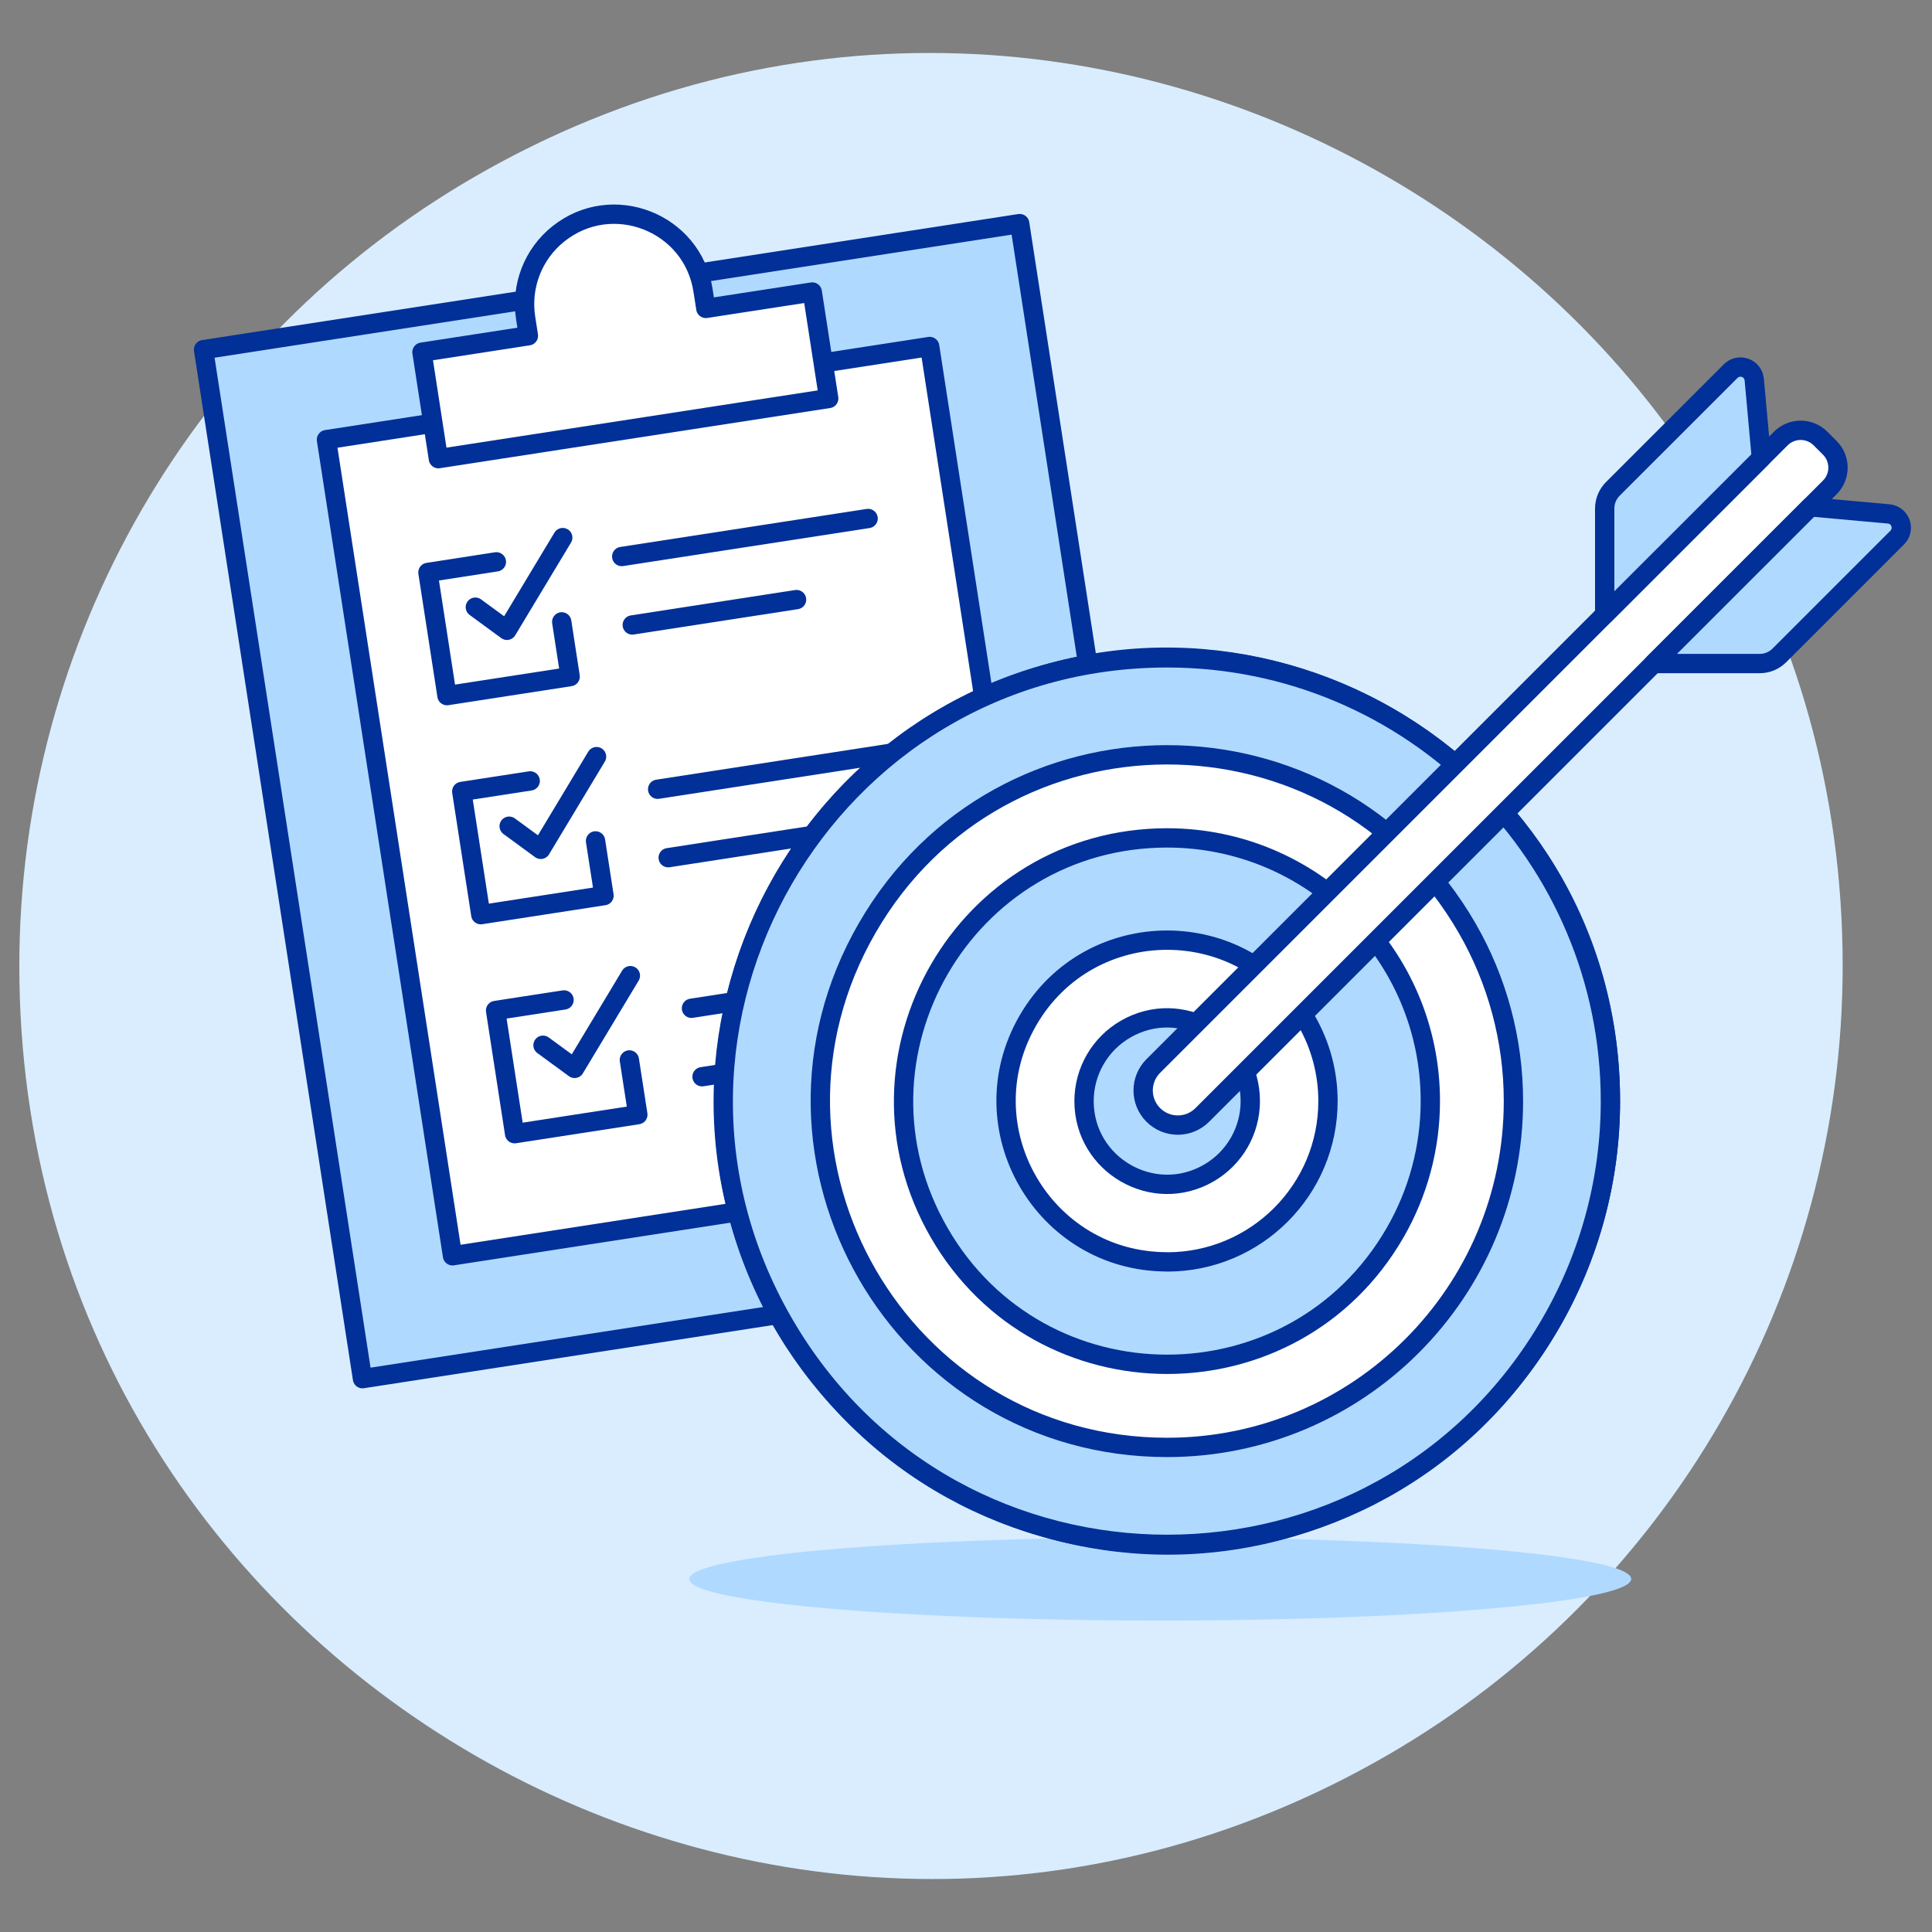<svg viewBox="0 0 100 100" xmlns="http://www.w3.org/2000/svg" id="Target-List--Streamline-Ux.svg" height="100" width="100"><rect x="0" y="0" width="100" height="100" fill="#808080" stroke="none"/><desc>Target List Streamline Illustration: https://streamlinehq.com</desc><path d="M1 50C1 86.326 40.324 109.029 71.782 90.866C86.382 82.437 95.376 66.859 95.376 50C95.376 13.675 56.053 -9.029 24.594 9.134C9.994 17.563 1 33.141 1 50Z" fill="#d9edff" stroke-width="1"></path><path d="M35.676 81.728C35.676 83.384 55.991 84.418 72.242 83.591C79.785 83.206 84.431 82.496 84.431 81.728C84.431 80.073 64.117 79.038 47.865 79.866C40.322 80.25 35.676 80.96 35.676 81.728Z" fill="#b0d9ff" stroke-width="1"></path><path d="M10.536 18.097L52.779 11.574L61.004 64.836L18.762 71.36Z" fill="#b0d9ff" stroke-width="1"></path><path d="M10.536 18.097L52.779 11.574L61.004 64.836L18.762 71.36Z" fill="none" stroke="#003098" stroke-linecap="round" stroke-linejoin="round" stroke-width="1"></path><path d="M16.897 22.756L48.12 17.935L54.643 60.177L23.421 64.999Z" fill="#ffffff" stroke-width="1"></path><path d="M16.897 22.756L48.12 17.935L54.643 60.177L23.421 64.999Z" fill="none" stroke="#003098" stroke-linecap="round" stroke-linejoin="round" stroke-width="1"></path><path d="M29.075 32.188L29.511 35.021L23.135 36.006L22.15 29.629L25.692 29.081" fill="none" stroke="#003098" stroke-linecap="round" stroke-linejoin="round" stroke-width="1"></path><path d="M32.18 28.805L44.933 26.837" fill="none" stroke="#003098" stroke-linecap="round" stroke-linejoin="round" stroke-width="1"></path><path d="M32.726 32.348L41.229 31.035" fill="none" stroke="#003098" stroke-linecap="round" stroke-linejoin="round" stroke-width="1"></path><path d="M34.04 40.851L46.794 38.881" fill="none" stroke="#003098" stroke-linecap="round" stroke-linejoin="round" stroke-width="1"></path><path d="M34.586 44.394L43.09 43.081" fill="none" stroke="#003098" stroke-linecap="round" stroke-linejoin="round" stroke-width="1"></path><path d="M35.791 52.188L48.544 50.218" fill="none" stroke="#003098" stroke-linecap="round" stroke-linejoin="round" stroke-width="1"></path><path d="M36.338 55.731L44.84 54.418" fill="none" stroke="#003098" stroke-linecap="round" stroke-linejoin="round" stroke-width="1"></path><path d="M24.604 31.427L26.24 32.625L29.127 27.826" fill="none" stroke="#003098" stroke-linecap="round" stroke-linejoin="round" stroke-width="1"></path><path d="M30.825 43.525L31.263 46.358L24.886 47.343L23.9 40.966L27.443 40.42" fill="none" stroke="#003098" stroke-linecap="round" stroke-linejoin="round" stroke-width="1"></path><path d="M26.354 42.764L27.99 43.962L30.877 39.163" fill="none" stroke="#003098" stroke-linecap="round" stroke-linejoin="round" stroke-width="1"></path><path d="M32.576 54.862L33.014 57.695L26.636 58.68L25.651 52.303L29.194 51.757" fill="none" stroke="#003098" stroke-linecap="round" stroke-linejoin="round" stroke-width="1"></path><path d="M28.106 54.101L29.741 55.299L32.628 50.5" fill="none" stroke="#003098" stroke-linecap="round" stroke-linejoin="round" stroke-width="1"></path><path d="M36.534 15.963L36.391 15.044C35.858 11.508 31.697 9.875 28.901 12.105C27.595 13.146 26.948 14.809 27.208 16.46L27.35 17.379L21.841 18.229L22.691 23.74L42.894 20.625L42.043 15.115Z" fill="#ffffff" stroke-width="1"></path><path d="M36.534 15.963L36.391 15.044C35.858 11.508 31.697 9.875 28.901 12.105C27.595 13.146 26.948 14.809 27.208 16.46L27.35 17.379L21.841 18.229L22.691 23.74L42.894 20.625L42.043 15.115Z" fill="none" stroke="#003098" stroke-linecap="round" stroke-linejoin="round" stroke-width="1"></path><path d="M37.469 56.993C37.469 74.655 56.588 85.693 71.884 76.862C78.982 72.764 83.355 65.19 83.355 56.993C83.355 39.332 64.236 28.294 48.941 37.124C41.842 41.222 37.469 48.797 37.469 56.993Z" fill="#ffffff" stroke="#003098" stroke-linecap="round" stroke-linejoin="round" stroke-width="1"></path><path d="M60.412 34.05C42.751 34.05 31.712 53.169 40.543 68.465C49.374 83.76 71.451 83.76 80.281 68.465C82.295 64.977 83.355 61.021 83.355 56.993C83.355 44.323 73.083 34.051 60.412 34.05ZM60.412 74.918C46.614 74.919 37.989 59.982 44.887 48.032C51.786 36.082 69.033 36.081 75.933 48.03C77.507 50.755 78.335 53.846 78.335 56.993C78.335 66.892 70.311 74.917 60.412 74.918Z" fill="#b0d9ff" stroke="#003098" stroke-linecap="round" stroke-linejoin="round" stroke-width="1"></path><path d="M60.412 43.37C49.925 43.369 43.37 54.721 48.612 63.804C53.855 72.886 66.964 72.888 72.209 63.806C73.405 61.735 74.034 59.385 74.034 56.993C74.034 49.47 67.936 43.371 60.412 43.37ZM60.412 65.313C54.004 65.314 49.997 58.377 53.201 52.826C56.404 47.275 64.415 47.274 67.62 52.824C68.352 54.09 68.736 55.526 68.736 56.989C68.739 61.588 65.011 65.317 60.412 65.317Z" fill="#b0d9ff" stroke="#003098" stroke-linecap="round" stroke-linejoin="round" stroke-width="1"></path><path d="M56.11 56.993C56.11 60.305 59.695 62.375 62.563 60.719C63.895 59.951 64.715 58.53 64.715 56.993C64.715 53.681 61.129 51.611 58.261 53.267C56.93 54.036 56.11 55.456 56.11 56.993Z" fill="#b0d9ff" stroke="#003098" stroke-linecap="round" stroke-linejoin="round" stroke-width="1"></path><path d="M94.707 25.232L62.23 57.709C61.53 58.41 60.395 58.41 59.695 57.709H59.695C58.994 57.01 58.994 55.875 59.695 55.175L92.175 22.697C92.742 22.131 93.66 22.131 94.227 22.697L94.71 23.179C95.277 23.747 95.276 24.666 94.707 25.232Z" fill="#ffffff" stroke="#003098" stroke-linecap="round" stroke-linejoin="round" stroke-width="1"></path><path d="M83.059 31.81V26.321C83.059 25.941 83.21 25.576 83.479 25.306L89.579 19.21C89.968 18.819 90.634 18.995 90.778 19.527C90.789 19.568 90.796 19.609 90.8 19.651L91.168 23.703Z" fill="#b0d9ff" stroke="#003098" stroke-linecap="round" stroke-linejoin="round" stroke-width="1"></path><path d="M85.594 34.345H91.083C91.464 34.346 91.829 34.194 92.098 33.925L98.201 27.822C98.591 27.431 98.411 26.764 97.878 26.622C97.839 26.611 97.799 26.604 97.758 26.601L93.708 26.234Z" fill="#b0d9ff" stroke="#003098" stroke-linecap="round" stroke-linejoin="round" stroke-width="1"></path></svg>